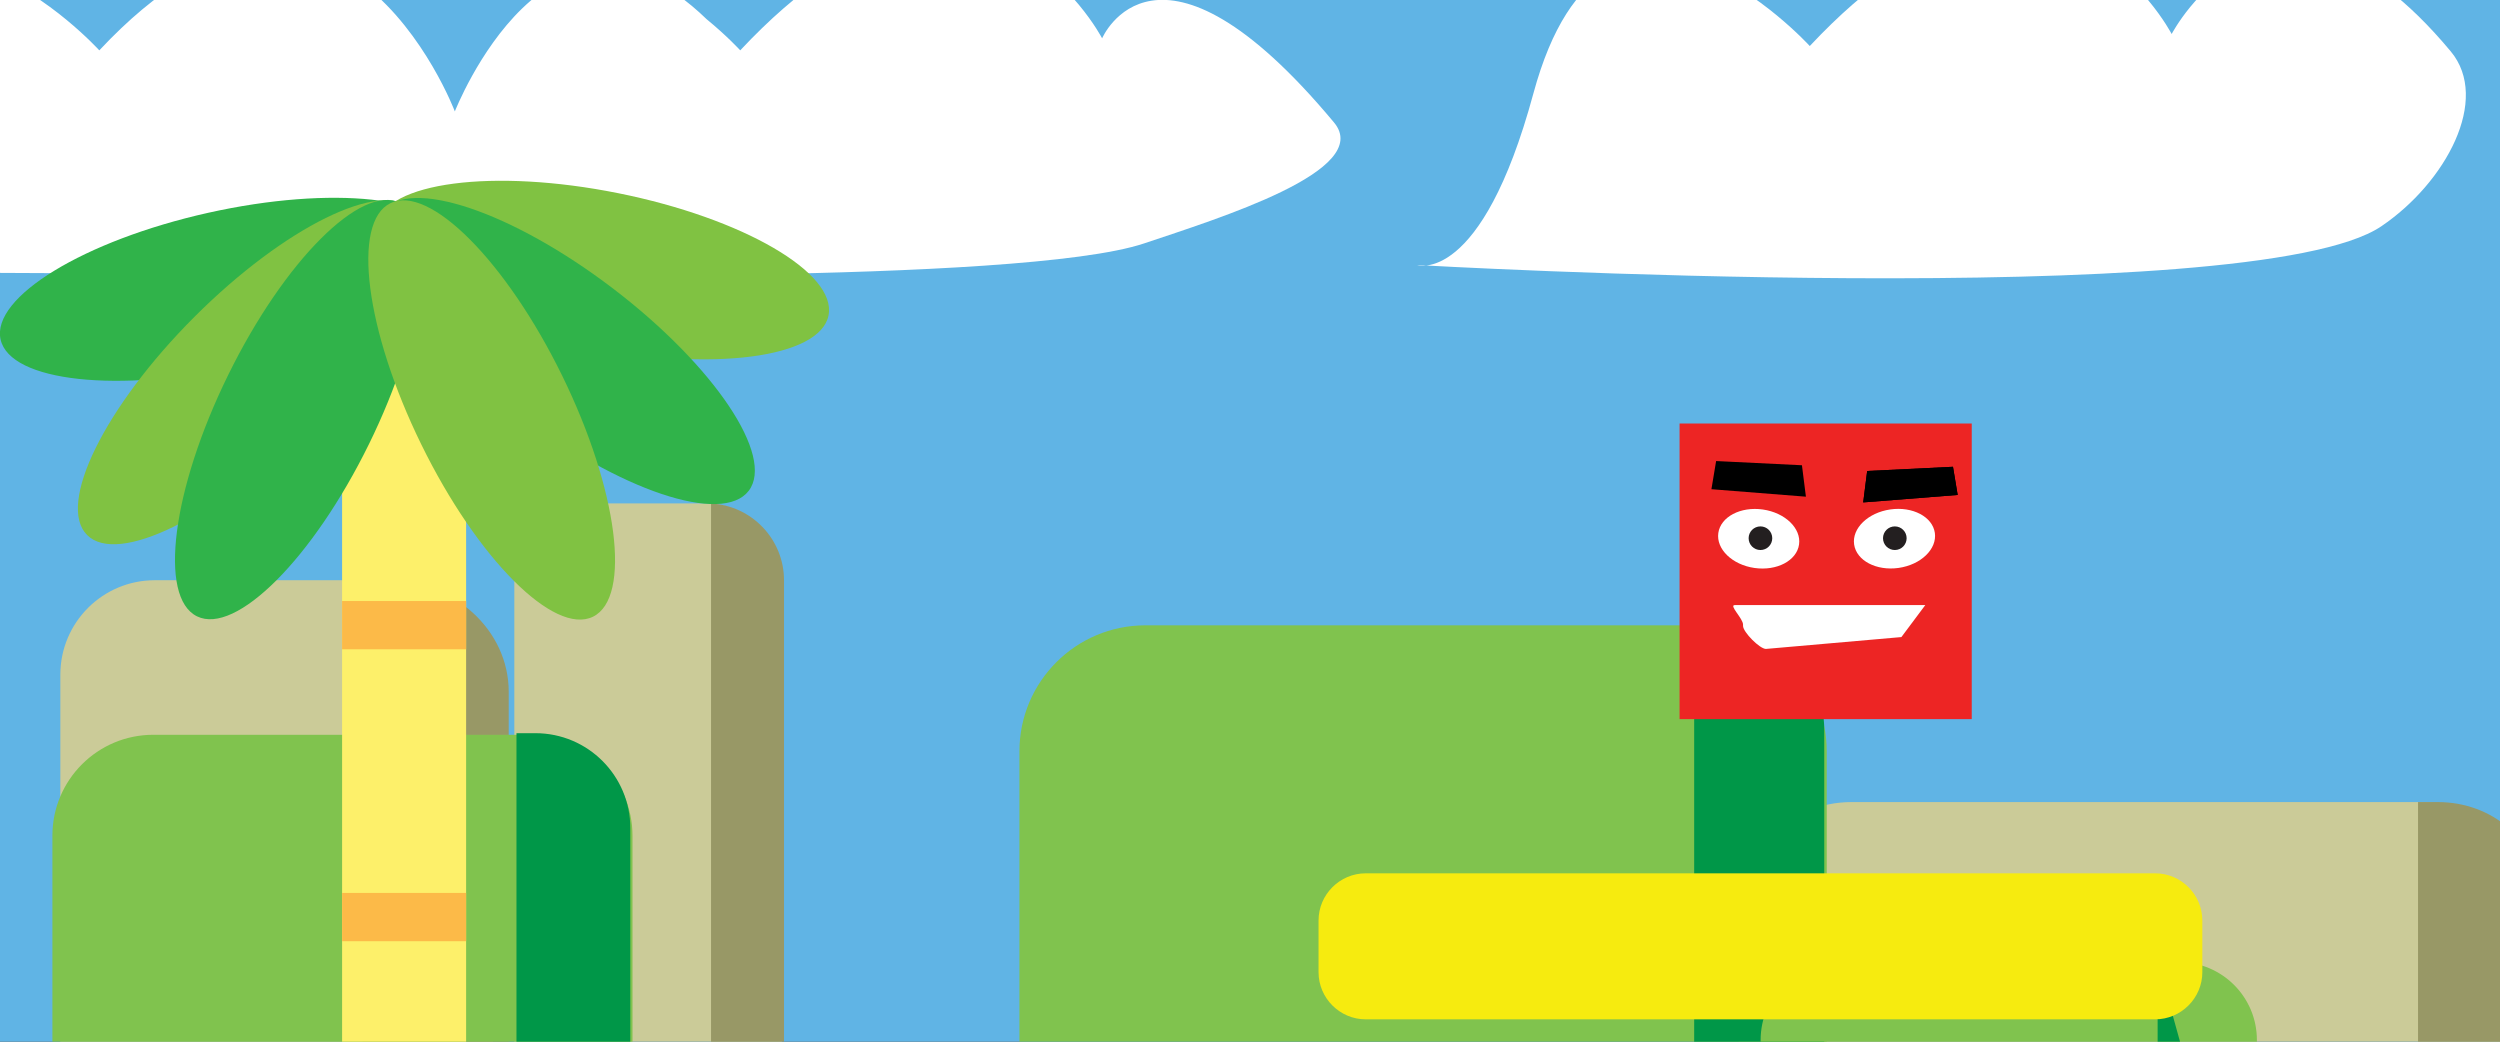 <svg version="1.1" id="Livello_1" xmlns="http://www.w3.org/2000/svg" xmlns:xlink="http://www.w3.org/1999/xlink" x="0px" y="0px"
	 viewBox="0 0 600 250" style="enable-background:new 0 0 600 250;" xml:space="preserve">
<rect x="0" y="0" width="600" height="250" fill="#333333" stroke="none"/>
<g>
	<defs>
		<rect id="SVGID_1_" x="0" width="600" height="250"/>
	</defs>
	<clipPath id="SVGID_2_">
		<use xlink:href="#SVGID_1_"  style="overflow:visible;"/>
	</clipPath>
	<g style="clip-path:url(#SVGID_2_);">
		<defs>
			<rect id="SVGID_4_" x="0" y="-125.101" width="617.94" height="421.101"/>
		</defs>
		<clipPath id="SVGID_5_">
			<use xlink:href="#SVGID_4_"  style="overflow:visible;"/>
		</clipPath>
		<g style="clip-path:url(#SVGID_5_);">
			<defs>
				<rect id="SVGID_3_" x="0" y="-125.101" width="617.94" height="560.202"/>
			</defs>
			<clipPath id="SVGID_6_">
				<use xlink:href="#SVGID_3_"  style="overflow:visible;"/>
			</clipPath>
			<rect x="0" y="-125.101" style="clip-path:url(#SVGID_6_);fill:#60B4E5;" width="617.94" height="560.202"/>
			<g style="clip-path:url(#SVGID_6_);">
				<g>
					<path style="fill:#CBCB98;" d="M607.94,385.101H417.282V219.572c0-14.954,12.122-27.076,27.076-27.076h136.506
						c14.954,0,27.076,12.122,27.076,27.076V385.101z"/>
					<path style="fill:#989866;" d="M585.082,192.496h-4.753v193.98h28.621V213.439C608.95,201.872,598.264,192.496,585.082,192.496
						z"/>
					<path style="fill:#CBCB98;" d="M187.659,387.917h-64.224v-248.6c0-10.221,8.285-18.506,18.506-18.506h27.212
						c10.221,0,18.506,8.285,18.506,18.506V387.917z"/>
					<path style="fill:#80C34E;" d="M287.747,436.614h-61.724v-81.119c0-5.872,4.761-10.633,10.633-10.633h40.458
						c5.872,0,10.633,4.761,10.633,10.633V436.614z"/>
					<path style="fill:#009748;" d="M277.413,344.695h-2.012v91.752h12.113v-81.845C287.514,349.13,282.992,344.695,277.413,344.695
						z"/>
					<path style="fill:#80C34E;" d="M438.421,386.53H244.664V180.32c0-16.703,13.54-30.243,30.243-30.243h133.271
						c16.703,0,30.243,13.54,30.243,30.243V386.53z"/>
					<path style="fill:#009748;" d="M411.787,149.646h-5.184V386.1h31.217V175.176C437.82,161.076,426.165,149.646,411.787,149.646z
						"/>
					<path style="fill:#80C34E;" d="M541.653,377.802H422.552V249.599c0-10.322,8.367-18.689,18.689-18.689h81.724
						c10.322,0,18.689,8.367,18.689,18.689V377.802z"/>
					<path style="fill:#009748;" d="M531.712,280.643l-13.882-50v146.892l33.373,50V296.502
						C551.204,287.743,542.477,280.643,531.712,280.643z"/>
					<path style="fill:#CBCB98;" d="M118.241,387.311H14.483v-225.39c0-12.519,10.149-22.668,22.668-22.668h58.422
						c12.519,0,22.668,10.149,22.668,22.668V387.311z"/>
					<path style="fill:#989866;" d="M92.816,139.253h-5.83v248.058h35.107V166.036C122.093,151.244,108.986,139.253,92.816,139.253z
						"/>
					<path style="fill:#60B4E5;" d="M281.458,454.724c0,0-5.157-5.685-13.52-18.842s7.637-12.158,30.637-17.158
						s21.208-2.852,36.306,5.574s100.652-28.883,134.624-22.729c33.972,6.155,18.07,0.488,53.07,12.821
						c35,12.333,52.028-2.333,65.514,0c13.486,2.333,29.764,9.907,29.764,9.907v30.426H281.458z"/>
					<path style="fill:#80C34E;" d="M618.95,436.697h-81.687V329.342c0-7.772,6.3-14.072,14.072-14.072h53.543
						c7.772,0,14.072,6.3,14.072,14.072V436.697z"/>
					<path style="fill:#009748;" d="M605.273,315.049h-2.662v121.427h16.031V328.159
						C618.642,320.919,612.656,315.049,605.273,315.049z"/>
					<path style="fill:#989866;" d="M170.649,120.836v267.056h17.515v-248.6C188.165,129.406,180.406,121.354,170.649,120.836z"/>
					<path style="fill:#4079BD;" d="M465.379,401.569l50.195,34.312l21.689,0.816v-18.416
						C537.263,418.281,481.184,398.081,465.379,401.569z"/>
					<path style="fill:#80C34E;" d="M287.747,436.614H170.845v-77.118c0-8.082,6.552-14.633,14.633-14.633h87.636
						c8.082,0,14.633,6.552,14.633,14.633V436.614z"/>
					<path style="fill:#009748;" d="M277.413,344.695h-2.012v91.752h12.113v-81.845C287.514,349.13,282.992,344.695,277.413,344.695
						z"/>
					<path style="fill:#80C34E;" d="M151.8,387.381H12.576V200.566c0-13.376,10.843-24.219,24.219-24.219h90.786
						c13.376,0,24.219,10.843,24.219,24.219V387.381z"/>
					<path style="fill:#009748;" d="M128.489,175.963h-4.537v211.035h27.322v-188.25
						C151.274,186.164,141.073,175.963,128.489,175.963z"/>
				</g>
				<g id="cloud2">
					<path style="fill:#FFFFFF;" d="M340.125,63.606c0,0,200.62,11.537,231.386-9.294c15.455-10.464,26.279-30.446,16.665-41.983
						C545.66-38.69,521.2,8.162,521.2,8.162s-30.129-57.685-86.854,2.885c0,0-48.759-53.447-66.339,11.407
						C355.497,68.604,340.125,63.606,340.125,63.606z"/>
				</g>
				<g>
					<g id="moccetto">
						<rect x="403.097" y="101.644" style="fill:#ED2524;" width="70.121" height="70.949"/>
						<path style="fill:#FFFFFF;" d="M423.819,155.742l32.515-2.844l5.735-7.675h-45.721c-1.48,0,1.982,3.206,1.982,4.686v0.309
							C418.33,151.699,422.339,155.742,423.819,155.742z"/>
						
							<ellipse transform="matrix(0.99 0.142 -0.142 0.99 22.568 -58.517)" style="fill:#FFFFFF;" cx="422.08" cy="129.171" rx="9.785" ry="7.087"/>
						<circle style="fill:#231F20;" cx="422.506" cy="129.171" r="2.835"/>
						
							<ellipse transform="matrix(-0.99 0.142 -0.142 -0.99 923.228 192.587)" style="fill:#FFFFFF;" cx="454.756" cy="129.171" rx="9.785" ry="7.087"/>
						<circle style="fill:#231F20;" cx="454.756" cy="129.171" r="2.835"/>
						<polygon points="469.844,118.786 447.167,120.579 448.119,113.036 468.717,112.026 						"/>
						<polygon points="469.844,118.786 447.167,120.579 448.119,113.036 468.717,112.026 						"/>
						<polygon points="410.741,117.411 433.418,119.204 432.466,111.661 411.868,110.651 						"/>
					</g>
					<g>
						<g id="platform">
							<path style="fill:#F6EB0F;" d="M517.235,244.642H327.776c-6.229,0-11.326-5.097-11.326-11.326v-12.393
								c0-6.229,5.097-11.326,11.326-11.326h189.458c6.229,0,11.326,5.097,11.326,11.326v12.393
								C528.561,239.545,523.464,244.642,517.235,244.642z"/>
						</g>
					</g>
				</g>
				<g id="cloud1">
					<path style="fill:#FFFFFF;" d="M320.163,29.394C277.647-21.626,264.51,9.198,264.51,9.198s-30.129-57.685-86.854,2.885
						c0,0-3.133-3.432-8.093-7.5c-37.505-36.302-60.4,22.156-60.4,22.156S80.561-48.488,23.836,12.083
						c0,0-48.759-53.447-66.339,11.407c-9.692,35.753-21.099,40.807-25.748,41.27c15.55,0.838,176.749,1.085,176.749,1.085
						s136.661,2.503,166.165-7.45C292.348,52.428,329.778,40.931,320.163,29.394z"/>
					<path style="fill:#FFFFFF;" d="M14.47-26.741c-1.391-0.075-2.134-0.118-2.134-0.118S13.118-26.606,14.47-26.741z"/>
				</g>
				<g id="tree">
					
						<ellipse transform="matrix(-0.218 -0.976 0.976 -0.218 -1.925 137.365)" style="fill:#30B34A;" cx="54.09" cy="69.454" rx="18.813" ry="55.257"/>
					<rect x="82.104" y="86.169" style="fill:#FDF06A;" width="29.764" height="350.445"/>
					<rect x="82.104" y="144.244" style="fill:#FCBA48;" width="29.764" height="11.584"/>
					<rect x="82.104" y="214.304" style="fill:#FCBA48;" width="29.764" height="11.584"/>
					<rect x="82.104" y="284.852" style="fill:#FCBA48;" width="29.764" height="11.584"/>
					<rect x="82.104" y="354.941" style="fill:#FCBA48;" width="29.764" height="11.584"/>
					<rect x="82.104" y="424.298" style="fill:#FCBA48;" width="29.764" height="11.584"/>
					
						<ellipse transform="matrix(-0.707 -0.707 0.707 -0.707 39.22 194.899)" style="fill:#80C242;" cx="59.975" cy="89.327" rx="18.813" ry="55.257"/>
					
						<ellipse transform="matrix(-0.898 -0.441 0.441 -0.898 92.598 218.215)" style="fill:#30B34A;" cx="71.629" cy="98.359" rx="18.813" ry="55.257"/>
					
						<ellipse transform="matrix(-0.197 0.981 -0.981 -0.197 236.673 -64.394)" style="fill:#80C242;" cx="144.715" cy="64.755" rx="18.813" ry="55.257"/>
					
						<ellipse transform="matrix(-0.607 0.795 -0.795 -0.607 285.155 27.415)" style="fill:#30B34A;" cx="135.798" cy="84.228" rx="18.813" ry="55.257"/>
					
						<ellipse transform="matrix(-0.898 0.44 -0.44 -0.898 267.256 134.79)" style="fill:#80C242;" cx="118.011" cy="98.359" rx="18.813" ry="55.257"/>
				</g>
			</g>
		</g>
	</g>
</g>
</svg>
